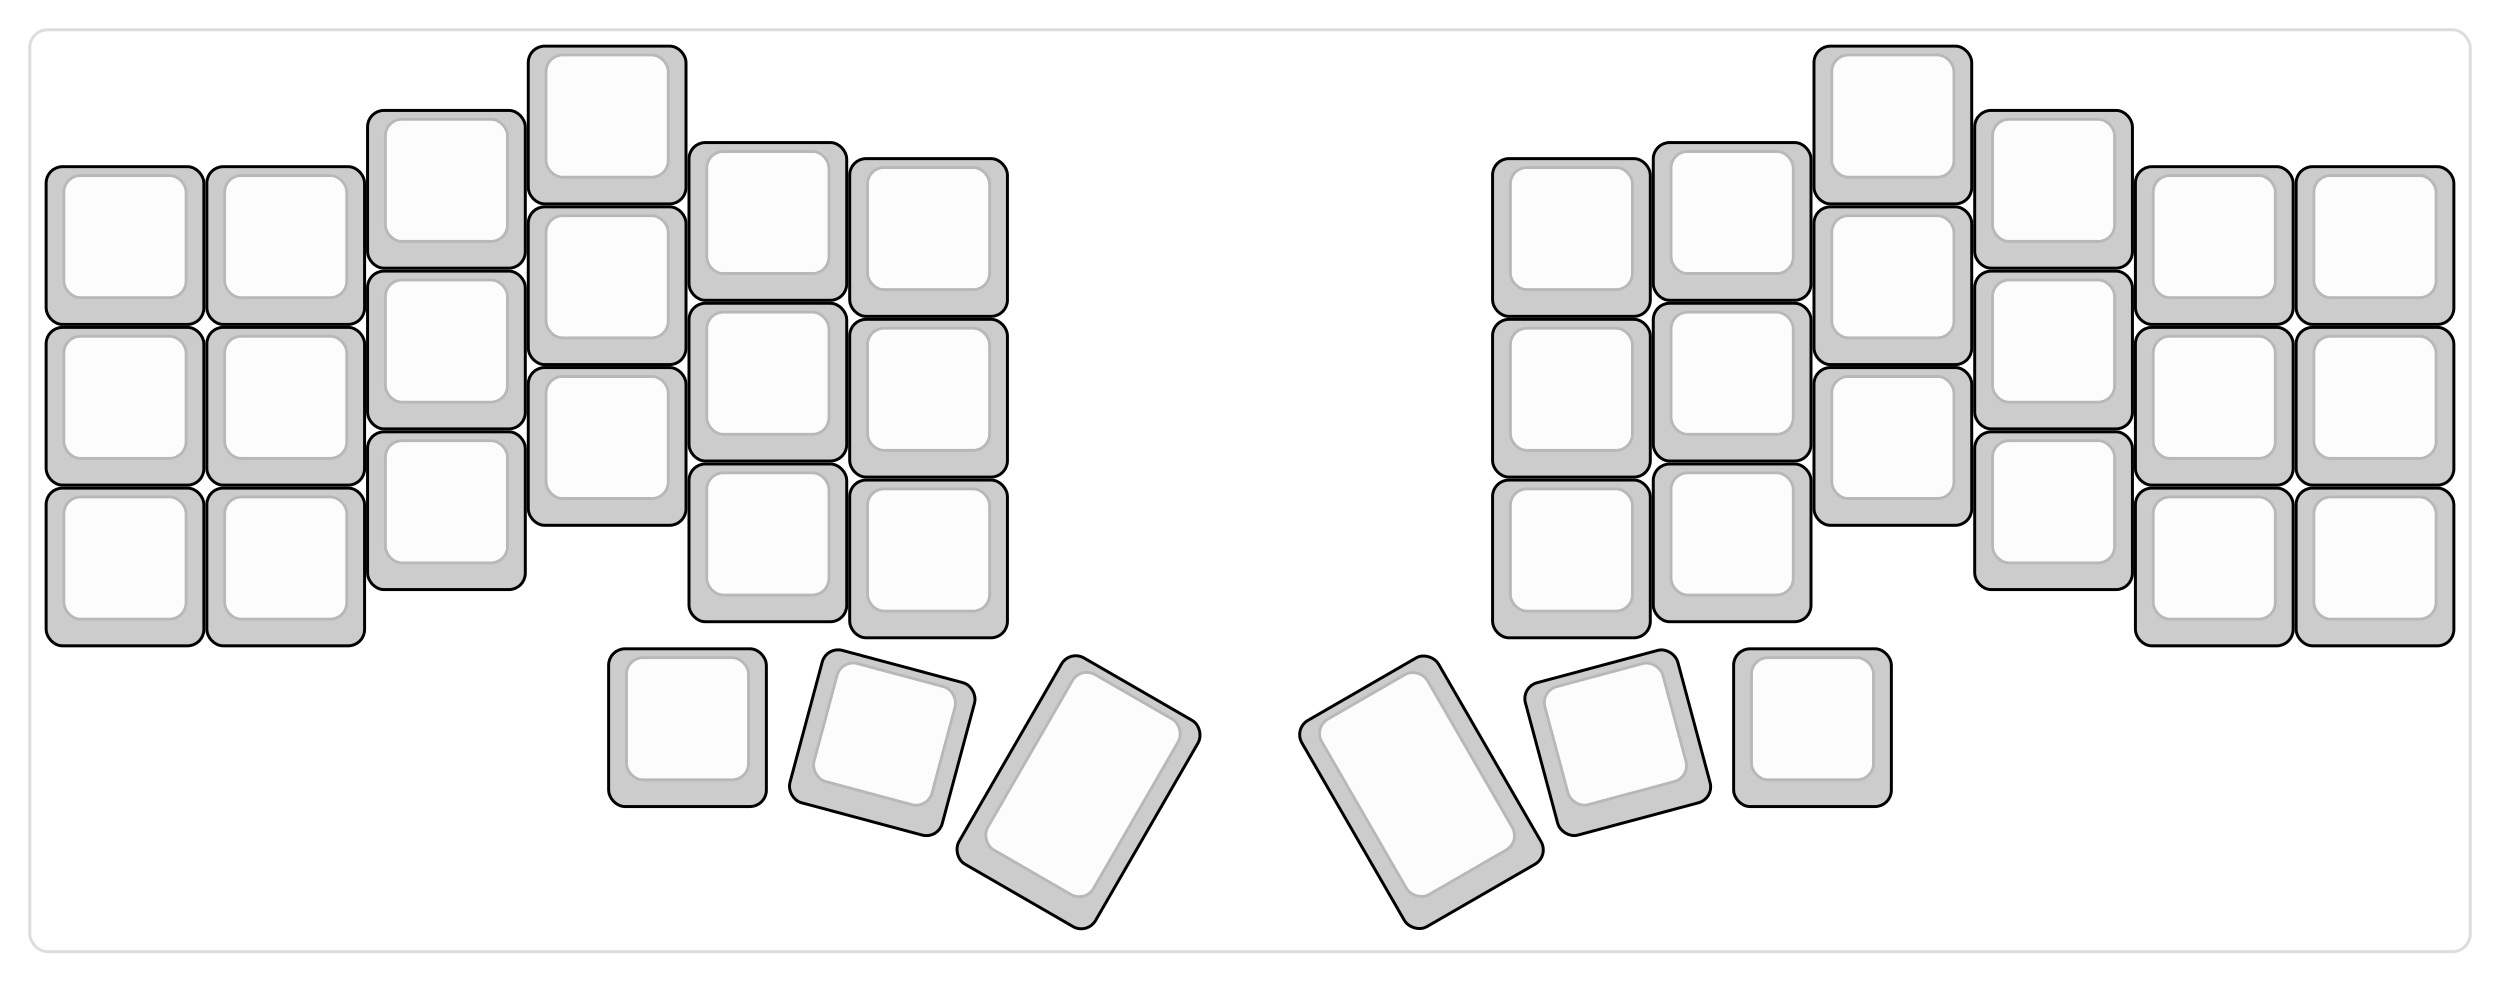 
  <svg width='840px'
       height='329.778px'
       viewBox='0 0 840 329.778'
       xmlns='http://www.w3.org/2000/svg'
       xmlns:xlink="http://www.w3.org/1999/xlink">

    <style type='text/css'>
    .keycap .border { stroke: black; stroke-width: 2; }
    .keycap .inner.border { stroke: rgba(0,0,0,.1); }
    </style>
    <defs>
      <linearGradient id="DCS">
        <stop offset="0%" stop-color="black" stop-opacity="0"/>
        <stop offset="40%" stop-color="black" stop-opacity="0.1"/>
        <stop offset="60%" stop-color="black" stop-opacity="0.1"/>
        <stop offset="100%" stop-color="black" stop-opacity="0"/>
      </linearGradient>
      <linearGradient id="SPACE" x1="0%" x2="0%" y1="0%" y2="100%">
        <stop offset="0%" stop-color="black" stop-opacity="0.1"/>
        <stop offset="20%" stop-color="black" stop-opacity="0.0"/>
        <stop offset="40%" stop-color="black" stop-opacity="0.0"/>
        <stop offset="100%" stop-color="black" stop-opacity="0.1"/>
      </linearGradient>
      <radialGradient id="DSA">
        <stop offset="0%" stop-color="black" stop-opacity="0.1"/>
        <stop offset="10%" stop-color="black" stop-opacity="0.1"/>
        <stop offset="100%" stop-color="black" stop-opacity="0"/>
      </radialGradient>
      <radialGradient id="SA" xlink:href="#DSA" />
    </defs>

    <g transform='translate(10,10)'>
      <rect width="820" height="309.778"
            stroke="#ddd" stroke-width="1" fill="#ffffff" rx="6"/>
      <g transform='translate(5,5)'>
        
  <g class='  keycap'
  >

  
    <!-- Outer Border -->
    <rect x="163" y="1"
          width="52" height="52"
          rx="5" fill="#cccccc" class="outer border"/>
    
    <!-- Outer Fill -->
    <rect x="163" y="1"
          width="52" height="52"
          rx="5" fill="#cccccc"/>
    

    
      <!-- Inner Border -->
      <rect x="169" y="4"
            width="40" height="40"
            rx="5" fill="#fcfcfc" class="inner border"/>
      
      <!-- Inner Fill -->
      <rect x="169" y="4"
            width="40" height="40"
            rx="5" fill="#fcfcfc"/>
      
      

     
   
  </g>

  <g class='  keycap'
  >

  
    <!-- Outer Border -->
    <rect x="595" y="1"
          width="52" height="52"
          rx="5" fill="#cccccc" class="outer border"/>
    
    <!-- Outer Fill -->
    <rect x="595" y="1"
          width="52" height="52"
          rx="5" fill="#cccccc"/>
    

    
      <!-- Inner Border -->
      <rect x="601" y="4"
            width="40" height="40"
            rx="5" fill="#fcfcfc" class="inner border"/>
      
      <!-- Inner Fill -->
      <rect x="601" y="4"
            width="40" height="40"
            rx="5" fill="#fcfcfc"/>
      
      

     
   
  </g>

  <g class='  keycap'
  >

  
    <!-- Outer Border -->
    <rect x="109" y="22.6"
          width="52" height="52"
          rx="5" fill="#cccccc" class="outer border"/>
    
    <!-- Outer Fill -->
    <rect x="109" y="22.6"
          width="52" height="52"
          rx="5" fill="#cccccc"/>
    

    
      <!-- Inner Border -->
      <rect x="115" y="25.6"
            width="40" height="40"
            rx="5" fill="#fcfcfc" class="inner border"/>
      
      <!-- Inner Fill -->
      <rect x="115" y="25.6"
            width="40" height="40"
            rx="5" fill="#fcfcfc"/>
      
      

     
   
  </g>

  <g class='  keycap'
  >

  
    <!-- Outer Border -->
    <rect x="649" y="22.6"
          width="52" height="52"
          rx="5" fill="#cccccc" class="outer border"/>
    
    <!-- Outer Fill -->
    <rect x="649" y="22.6"
          width="52" height="52"
          rx="5" fill="#cccccc"/>
    

    
      <!-- Inner Border -->
      <rect x="655" y="25.6"
            width="40" height="40"
            rx="5" fill="#fcfcfc" class="inner border"/>
      
      <!-- Inner Fill -->
      <rect x="655" y="25.6"
            width="40" height="40"
            rx="5" fill="#fcfcfc"/>
      
      

     
   
  </g>

  <g class='  keycap'
  >

  
    <!-- Outer Border -->
    <rect x="217" y="33.4"
          width="52" height="52"
          rx="5" fill="#cccccc" class="outer border"/>
    
    <!-- Outer Fill -->
    <rect x="217" y="33.4"
          width="52" height="52"
          rx="5" fill="#cccccc"/>
    

    
      <!-- Inner Border -->
      <rect x="223" y="36.4"
            width="40" height="40"
            rx="5" fill="#fcfcfc" class="inner border"/>
      
      <!-- Inner Fill -->
      <rect x="223" y="36.4"
            width="40" height="40"
            rx="5" fill="#fcfcfc"/>
      
      

     
   
  </g>

  <g class='  keycap'
  >

  
    <!-- Outer Border -->
    <rect x="541" y="33.4"
          width="52" height="52"
          rx="5" fill="#cccccc" class="outer border"/>
    
    <!-- Outer Fill -->
    <rect x="541" y="33.4"
          width="52" height="52"
          rx="5" fill="#cccccc"/>
    

    
      <!-- Inner Border -->
      <rect x="547" y="36.4"
            width="40" height="40"
            rx="5" fill="#fcfcfc" class="inner border"/>
      
      <!-- Inner Fill -->
      <rect x="547" y="36.4"
            width="40" height="40"
            rx="5" fill="#fcfcfc"/>
      
      

     
   
  </g>

  <g class='  keycap'
  >

  
    <!-- Outer Border -->
    <rect x="271" y="38.8"
          width="52" height="52"
          rx="5" fill="#cccccc" class="outer border"/>
    
    <!-- Outer Fill -->
    <rect x="271" y="38.8"
          width="52" height="52"
          rx="5" fill="#cccccc"/>
    

    
      <!-- Inner Border -->
      <rect x="277" y="41.8"
            width="40" height="40"
            rx="5" fill="#fcfcfc" class="inner border"/>
      
      <!-- Inner Fill -->
      <rect x="277" y="41.8"
            width="40" height="40"
            rx="5" fill="#fcfcfc"/>
      
      

     
   
  </g>

  <g class='  keycap'
  >

  
    <!-- Outer Border -->
    <rect x="487" y="38.8"
          width="52" height="52"
          rx="5" fill="#cccccc" class="outer border"/>
    
    <!-- Outer Fill -->
    <rect x="487" y="38.8"
          width="52" height="52"
          rx="5" fill="#cccccc"/>
    

    
      <!-- Inner Border -->
      <rect x="493" y="41.8"
            width="40" height="40"
            rx="5" fill="#fcfcfc" class="inner border"/>
      
      <!-- Inner Fill -->
      <rect x="493" y="41.8"
            width="40" height="40"
            rx="5" fill="#fcfcfc"/>
      
      

     
   
  </g>

  <g class='  keycap'
  >

  
    <!-- Outer Border -->
    <rect x="1" y="41.5"
          width="52" height="52"
          rx="5" fill="#cccccc" class="outer border"/>
    
    <!-- Outer Fill -->
    <rect x="1" y="41.5"
          width="52" height="52"
          rx="5" fill="#cccccc"/>
    

    
      <!-- Inner Border -->
      <rect x="7" y="44.5"
            width="40" height="40"
            rx="5" fill="#fcfcfc" class="inner border"/>
      
      <!-- Inner Fill -->
      <rect x="7" y="44.5"
            width="40" height="40"
            rx="5" fill="#fcfcfc"/>
      
      

     
   
  </g>

  <g class='  keycap'
  >

  
    <!-- Outer Border -->
    <rect x="55" y="41.5"
          width="52" height="52"
          rx="5" fill="#cccccc" class="outer border"/>
    
    <!-- Outer Fill -->
    <rect x="55" y="41.5"
          width="52" height="52"
          rx="5" fill="#cccccc"/>
    

    
      <!-- Inner Border -->
      <rect x="61" y="44.5"
            width="40" height="40"
            rx="5" fill="#fcfcfc" class="inner border"/>
      
      <!-- Inner Fill -->
      <rect x="61" y="44.5"
            width="40" height="40"
            rx="5" fill="#fcfcfc"/>
      
      

     
   
  </g>

  <g class='  keycap'
  >

  
    <!-- Outer Border -->
    <rect x="703" y="41.5"
          width="52" height="52"
          rx="5" fill="#cccccc" class="outer border"/>
    
    <!-- Outer Fill -->
    <rect x="703" y="41.5"
          width="52" height="52"
          rx="5" fill="#cccccc"/>
    

    
      <!-- Inner Border -->
      <rect x="709" y="44.5"
            width="40" height="40"
            rx="5" fill="#fcfcfc" class="inner border"/>
      
      <!-- Inner Fill -->
      <rect x="709" y="44.5"
            width="40" height="40"
            rx="5" fill="#fcfcfc"/>
      
      

     
   
  </g>

  <g class='  keycap'
  >

  
    <!-- Outer Border -->
    <rect x="757" y="41.5"
          width="52" height="52"
          rx="5" fill="#cccccc" class="outer border"/>
    
    <!-- Outer Fill -->
    <rect x="757" y="41.5"
          width="52" height="52"
          rx="5" fill="#cccccc"/>
    

    
      <!-- Inner Border -->
      <rect x="763" y="44.5"
            width="40" height="40"
            rx="5" fill="#fcfcfc" class="inner border"/>
      
      <!-- Inner Fill -->
      <rect x="763" y="44.5"
            width="40" height="40"
            rx="5" fill="#fcfcfc"/>
      
      

     
   
  </g>

  <g class='  keycap'
  >

  
    <!-- Outer Border -->
    <rect x="163" y="55"
          width="52" height="52"
          rx="5" fill="#cccccc" class="outer border"/>
    
    <!-- Outer Fill -->
    <rect x="163" y="55"
          width="52" height="52"
          rx="5" fill="#cccccc"/>
    

    
      <!-- Inner Border -->
      <rect x="169" y="58"
            width="40" height="40"
            rx="5" fill="#fcfcfc" class="inner border"/>
      
      <!-- Inner Fill -->
      <rect x="169" y="58"
            width="40" height="40"
            rx="5" fill="#fcfcfc"/>
      
      

     
   
  </g>

  <g class='  keycap'
  >

  
    <!-- Outer Border -->
    <rect x="595" y="55"
          width="52" height="52"
          rx="5" fill="#cccccc" class="outer border"/>
    
    <!-- Outer Fill -->
    <rect x="595" y="55"
          width="52" height="52"
          rx="5" fill="#cccccc"/>
    

    
      <!-- Inner Border -->
      <rect x="601" y="58"
            width="40" height="40"
            rx="5" fill="#fcfcfc" class="inner border"/>
      
      <!-- Inner Fill -->
      <rect x="601" y="58"
            width="40" height="40"
            rx="5" fill="#fcfcfc"/>
      
      

     
   
  </g>

  <g class='  keycap'
  >

  
    <!-- Outer Border -->
    <rect x="109" y="76.6"
          width="52" height="52"
          rx="5" fill="#cccccc" class="outer border"/>
    
    <!-- Outer Fill -->
    <rect x="109" y="76.6"
          width="52" height="52"
          rx="5" fill="#cccccc"/>
    

    
      <!-- Inner Border -->
      <rect x="115" y="79.6"
            width="40" height="40"
            rx="5" fill="#fcfcfc" class="inner border"/>
      
      <!-- Inner Fill -->
      <rect x="115" y="79.6"
            width="40" height="40"
            rx="5" fill="#fcfcfc"/>
      
      

     
   
  </g>

  <g class='  keycap'
  >

  
    <!-- Outer Border -->
    <rect x="649" y="76.6"
          width="52" height="52"
          rx="5" fill="#cccccc" class="outer border"/>
    
    <!-- Outer Fill -->
    <rect x="649" y="76.6"
          width="52" height="52"
          rx="5" fill="#cccccc"/>
    

    
      <!-- Inner Border -->
      <rect x="655" y="79.6"
            width="40" height="40"
            rx="5" fill="#fcfcfc" class="inner border"/>
      
      <!-- Inner Fill -->
      <rect x="655" y="79.6"
            width="40" height="40"
            rx="5" fill="#fcfcfc"/>
      
      

     
   
  </g>

  <g class='  keycap'
  >

  
    <!-- Outer Border -->
    <rect x="217" y="87.4"
          width="52" height="52"
          rx="5" fill="#cccccc" class="outer border"/>
    
    <!-- Outer Fill -->
    <rect x="217" y="87.4"
          width="52" height="52"
          rx="5" fill="#cccccc"/>
    

    
      <!-- Inner Border -->
      <rect x="223" y="90.4"
            width="40" height="40"
            rx="5" fill="#fcfcfc" class="inner border"/>
      
      <!-- Inner Fill -->
      <rect x="223" y="90.4"
            width="40" height="40"
            rx="5" fill="#fcfcfc"/>
      
      

     
   
  </g>

  <g class='  keycap'
  >

  
    <!-- Outer Border -->
    <rect x="541" y="87.4"
          width="52" height="52"
          rx="5" fill="#cccccc" class="outer border"/>
    
    <!-- Outer Fill -->
    <rect x="541" y="87.4"
          width="52" height="52"
          rx="5" fill="#cccccc"/>
    

    
      <!-- Inner Border -->
      <rect x="547" y="90.4"
            width="40" height="40"
            rx="5" fill="#fcfcfc" class="inner border"/>
      
      <!-- Inner Fill -->
      <rect x="547" y="90.4"
            width="40" height="40"
            rx="5" fill="#fcfcfc"/>
      
      

     
   
  </g>

  <g class='  keycap'
  >

  
    <!-- Outer Border -->
    <rect x="271" y="92.8"
          width="52" height="52"
          rx="5" fill="#cccccc" class="outer border"/>
    
    <!-- Outer Fill -->
    <rect x="271" y="92.8"
          width="52" height="52"
          rx="5" fill="#cccccc"/>
    

    
      <!-- Inner Border -->
      <rect x="277" y="95.8"
            width="40" height="40"
            rx="5" fill="#fcfcfc" class="inner border"/>
      
      <!-- Inner Fill -->
      <rect x="277" y="95.8"
            width="40" height="40"
            rx="5" fill="#fcfcfc"/>
      
      

     
   
  </g>

  <g class='  keycap'
  >

  
    <!-- Outer Border -->
    <rect x="487" y="92.8"
          width="52" height="52"
          rx="5" fill="#cccccc" class="outer border"/>
    
    <!-- Outer Fill -->
    <rect x="487" y="92.8"
          width="52" height="52"
          rx="5" fill="#cccccc"/>
    

    
      <!-- Inner Border -->
      <rect x="493" y="95.8"
            width="40" height="40"
            rx="5" fill="#fcfcfc" class="inner border"/>
      
      <!-- Inner Fill -->
      <rect x="493" y="95.8"
            width="40" height="40"
            rx="5" fill="#fcfcfc"/>
      
      

     
   
  </g>

  <g class='  keycap'
  >

  
    <!-- Outer Border -->
    <rect x="1" y="95.5"
          width="52" height="52"
          rx="5" fill="#cccccc" class="outer border"/>
    
    <!-- Outer Fill -->
    <rect x="1" y="95.5"
          width="52" height="52"
          rx="5" fill="#cccccc"/>
    

    
      <!-- Inner Border -->
      <rect x="7" y="98.5"
            width="40" height="40"
            rx="5" fill="#fcfcfc" class="inner border"/>
      
      <!-- Inner Fill -->
      <rect x="7" y="98.5"
            width="40" height="40"
            rx="5" fill="#fcfcfc"/>
      
      

     
   
  </g>

  <g class='  keycap'
  >

  
    <!-- Outer Border -->
    <rect x="55" y="95.5"
          width="52" height="52"
          rx="5" fill="#cccccc" class="outer border"/>
    
    <!-- Outer Fill -->
    <rect x="55" y="95.5"
          width="52" height="52"
          rx="5" fill="#cccccc"/>
    

    
      <!-- Inner Border -->
      <rect x="61" y="98.5"
            width="40" height="40"
            rx="5" fill="#fcfcfc" class="inner border"/>
      
      <!-- Inner Fill -->
      <rect x="61" y="98.5"
            width="40" height="40"
            rx="5" fill="#fcfcfc"/>
      
      

     
   
  </g>

  <g class='  keycap'
  >

  
    <!-- Outer Border -->
    <rect x="703" y="95.5"
          width="52" height="52"
          rx="5" fill="#cccccc" class="outer border"/>
    
    <!-- Outer Fill -->
    <rect x="703" y="95.5"
          width="52" height="52"
          rx="5" fill="#cccccc"/>
    

    
      <!-- Inner Border -->
      <rect x="709" y="98.5"
            width="40" height="40"
            rx="5" fill="#fcfcfc" class="inner border"/>
      
      <!-- Inner Fill -->
      <rect x="709" y="98.5"
            width="40" height="40"
            rx="5" fill="#fcfcfc"/>
      
      

     
   
  </g>

  <g class='  keycap'
  >

  
    <!-- Outer Border -->
    <rect x="757" y="95.5"
          width="52" height="52"
          rx="5" fill="#cccccc" class="outer border"/>
    
    <!-- Outer Fill -->
    <rect x="757" y="95.5"
          width="52" height="52"
          rx="5" fill="#cccccc"/>
    

    
      <!-- Inner Border -->
      <rect x="763" y="98.5"
            width="40" height="40"
            rx="5" fill="#fcfcfc" class="inner border"/>
      
      <!-- Inner Fill -->
      <rect x="763" y="98.5"
            width="40" height="40"
            rx="5" fill="#fcfcfc"/>
      
      

     
   
  </g>

  <g class='  keycap'
  >

  
    <!-- Outer Border -->
    <rect x="163" y="109"
          width="52" height="52"
          rx="5" fill="#cccccc" class="outer border"/>
    
    <!-- Outer Fill -->
    <rect x="163" y="109"
          width="52" height="52"
          rx="5" fill="#cccccc"/>
    

    
      <!-- Inner Border -->
      <rect x="169" y="112"
            width="40" height="40"
            rx="5" fill="#fcfcfc" class="inner border"/>
      
      <!-- Inner Fill -->
      <rect x="169" y="112"
            width="40" height="40"
            rx="5" fill="#fcfcfc"/>
      
      

     
   
  </g>

  <g class='  keycap'
  >

  
    <!-- Outer Border -->
    <rect x="595" y="109"
          width="52" height="52"
          rx="5" fill="#cccccc" class="outer border"/>
    
    <!-- Outer Fill -->
    <rect x="595" y="109"
          width="52" height="52"
          rx="5" fill="#cccccc"/>
    

    
      <!-- Inner Border -->
      <rect x="601" y="112"
            width="40" height="40"
            rx="5" fill="#fcfcfc" class="inner border"/>
      
      <!-- Inner Fill -->
      <rect x="601" y="112"
            width="40" height="40"
            rx="5" fill="#fcfcfc"/>
      
      

     
   
  </g>

  <g class='  keycap'
  >

  
    <!-- Outer Border -->
    <rect x="109" y="130.6"
          width="52" height="52"
          rx="5" fill="#cccccc" class="outer border"/>
    
    <!-- Outer Fill -->
    <rect x="109" y="130.6"
          width="52" height="52"
          rx="5" fill="#cccccc"/>
    

    
      <!-- Inner Border -->
      <rect x="115" y="133.6"
            width="40" height="40"
            rx="5" fill="#fcfcfc" class="inner border"/>
      
      <!-- Inner Fill -->
      <rect x="115" y="133.6"
            width="40" height="40"
            rx="5" fill="#fcfcfc"/>
      
      

     
   
  </g>

  <g class='  keycap'
  >

  
    <!-- Outer Border -->
    <rect x="649" y="130.6"
          width="52" height="52"
          rx="5" fill="#cccccc" class="outer border"/>
    
    <!-- Outer Fill -->
    <rect x="649" y="130.6"
          width="52" height="52"
          rx="5" fill="#cccccc"/>
    

    
      <!-- Inner Border -->
      <rect x="655" y="133.6"
            width="40" height="40"
            rx="5" fill="#fcfcfc" class="inner border"/>
      
      <!-- Inner Fill -->
      <rect x="655" y="133.6"
            width="40" height="40"
            rx="5" fill="#fcfcfc"/>
      
      

     
   
  </g>

  <g class='  keycap'
  >

  
    <!-- Outer Border -->
    <rect x="217" y="141.4"
          width="52" height="52"
          rx="5" fill="#cccccc" class="outer border"/>
    
    <!-- Outer Fill -->
    <rect x="217" y="141.4"
          width="52" height="52"
          rx="5" fill="#cccccc"/>
    

    
      <!-- Inner Border -->
      <rect x="223" y="144.4"
            width="40" height="40"
            rx="5" fill="#fcfcfc" class="inner border"/>
      
      <!-- Inner Fill -->
      <rect x="223" y="144.4"
            width="40" height="40"
            rx="5" fill="#fcfcfc"/>
      
      

     
   
  </g>

  <g class='  keycap'
  >

  
    <!-- Outer Border -->
    <rect x="541" y="141.4"
          width="52" height="52"
          rx="5" fill="#cccccc" class="outer border"/>
    
    <!-- Outer Fill -->
    <rect x="541" y="141.4"
          width="52" height="52"
          rx="5" fill="#cccccc"/>
    

    
      <!-- Inner Border -->
      <rect x="547" y="144.4"
            width="40" height="40"
            rx="5" fill="#fcfcfc" class="inner border"/>
      
      <!-- Inner Fill -->
      <rect x="547" y="144.4"
            width="40" height="40"
            rx="5" fill="#fcfcfc"/>
      
      

     
   
  </g>

  <g class='  keycap'
  >

  
    <!-- Outer Border -->
    <rect x="271" y="146.8"
          width="52" height="52"
          rx="5" fill="#cccccc" class="outer border"/>
    
    <!-- Outer Fill -->
    <rect x="271" y="146.8"
          width="52" height="52"
          rx="5" fill="#cccccc"/>
    

    
      <!-- Inner Border -->
      <rect x="277" y="149.8"
            width="40" height="40"
            rx="5" fill="#fcfcfc" class="inner border"/>
      
      <!-- Inner Fill -->
      <rect x="277" y="149.8"
            width="40" height="40"
            rx="5" fill="#fcfcfc"/>
      
      

     
   
  </g>

  <g class='  keycap'
  >

  
    <!-- Outer Border -->
    <rect x="487" y="146.8"
          width="52" height="52"
          rx="5" fill="#cccccc" class="outer border"/>
    
    <!-- Outer Fill -->
    <rect x="487" y="146.8"
          width="52" height="52"
          rx="5" fill="#cccccc"/>
    

    
      <!-- Inner Border -->
      <rect x="493" y="149.8"
            width="40" height="40"
            rx="5" fill="#fcfcfc" class="inner border"/>
      
      <!-- Inner Fill -->
      <rect x="493" y="149.8"
            width="40" height="40"
            rx="5" fill="#fcfcfc"/>
      
      

     
   
  </g>

  <g class='  keycap'
  >

  
    <!-- Outer Border -->
    <rect x="1" y="149.5"
          width="52" height="52"
          rx="5" fill="#cccccc" class="outer border"/>
    
    <!-- Outer Fill -->
    <rect x="1" y="149.5"
          width="52" height="52"
          rx="5" fill="#cccccc"/>
    

    
      <!-- Inner Border -->
      <rect x="7" y="152.5"
            width="40" height="40"
            rx="5" fill="#fcfcfc" class="inner border"/>
      
      <!-- Inner Fill -->
      <rect x="7" y="152.5"
            width="40" height="40"
            rx="5" fill="#fcfcfc"/>
      
      

     
   
  </g>

  <g class='  keycap'
  >

  
    <!-- Outer Border -->
    <rect x="55" y="149.5"
          width="52" height="52"
          rx="5" fill="#cccccc" class="outer border"/>
    
    <!-- Outer Fill -->
    <rect x="55" y="149.5"
          width="52" height="52"
          rx="5" fill="#cccccc"/>
    

    
      <!-- Inner Border -->
      <rect x="61" y="152.5"
            width="40" height="40"
            rx="5" fill="#fcfcfc" class="inner border"/>
      
      <!-- Inner Fill -->
      <rect x="61" y="152.5"
            width="40" height="40"
            rx="5" fill="#fcfcfc"/>
      
      

     
   
  </g>

  <g class='  keycap'
  >

  
    <!-- Outer Border -->
    <rect x="703" y="149.5"
          width="52" height="52"
          rx="5" fill="#cccccc" class="outer border"/>
    
    <!-- Outer Fill -->
    <rect x="703" y="149.5"
          width="52" height="52"
          rx="5" fill="#cccccc"/>
    

    
      <!-- Inner Border -->
      <rect x="709" y="152.5"
            width="40" height="40"
            rx="5" fill="#fcfcfc" class="inner border"/>
      
      <!-- Inner Fill -->
      <rect x="709" y="152.5"
            width="40" height="40"
            rx="5" fill="#fcfcfc"/>
      
      

     
   
  </g>

  <g class='  keycap'
  >

  
    <!-- Outer Border -->
    <rect x="757" y="149.5"
          width="52" height="52"
          rx="5" fill="#cccccc" class="outer border"/>
    
    <!-- Outer Fill -->
    <rect x="757" y="149.5"
          width="52" height="52"
          rx="5" fill="#cccccc"/>
    

    
      <!-- Inner Border -->
      <rect x="763" y="152.5"
            width="40" height="40"
            rx="5" fill="#fcfcfc" class="inner border"/>
      
      <!-- Inner Fill -->
      <rect x="763" y="152.5"
            width="40" height="40"
            rx="5" fill="#fcfcfc"/>
      
      

     
   
  </g>

  <g class='  keycap'
  >

  
    <!-- Outer Border -->
    <rect x="190" y="203.5"
          width="52" height="52"
          rx="5" fill="#cccccc" class="outer border"/>
    
    <!-- Outer Fill -->
    <rect x="190" y="203.5"
          width="52" height="52"
          rx="5" fill="#cccccc"/>
    

    
      <!-- Inner Border -->
      <rect x="196" y="206.5"
            width="40" height="40"
            rx="5" fill="#fcfcfc" class="inner border"/>
      
      <!-- Inner Fill -->
      <rect x="196" y="206.5"
            width="40" height="40"
            rx="5" fill="#fcfcfc"/>
      
      

     
   
  </g>

  <g class='  keycap'
  >

  
    <!-- Outer Border -->
    <rect x="568" y="203.5"
          width="52" height="52"
          rx="5" fill="#cccccc" class="outer border"/>
    
    <!-- Outer Fill -->
    <rect x="568" y="203.5"
          width="52" height="52"
          rx="5" fill="#cccccc"/>
    

    
      <!-- Inner Border -->
      <rect x="574" y="206.5"
            width="40" height="40"
            rx="5" fill="#fcfcfc" class="inner border"/>
      
      <!-- Inner Fill -->
      <rect x="574" y="206.5"
            width="40" height="40"
            rx="5" fill="#fcfcfc"/>
      
      

     
   
  </g>

  <g class='  keycap'
  
     transform="rotate(15 243 378)"
  >

  
    <!-- Outer Border -->
    <rect x="217" y="203.5"
          width="52" height="52"
          rx="5" fill="#cccccc" class="outer border"/>
    
    <!-- Outer Fill -->
    <rect x="217" y="203.5"
          width="52" height="52"
          rx="5" fill="#cccccc"/>
    

    
      <!-- Inner Border -->
      <rect x="223" y="206.5"
            width="40" height="40"
            rx="5" fill="#fcfcfc" class="inner border"/>
      
      <!-- Inner Fill -->
      <rect x="223" y="206.5"
            width="40" height="40"
            rx="5" fill="#fcfcfc"/>
      
      

     
   
  </g>

  <g class='  keycap'
  
     transform="rotate(30 243 378)"
  >

  
    <!-- Outer Border -->
    <rect x="244" y="176.5"
          width="52" height="79"
          rx="5" fill="#cccccc" class="outer border"/>
    
    <!-- Outer Fill -->
    <rect x="244" y="176.5"
          width="52" height="79"
          rx="5" fill="#cccccc"/>
    

    
      <!-- Inner Border -->
      <rect x="250" y="179.5"
            width="40" height="67"
            rx="5" fill="#fcfcfc" class="inner border"/>
      
      <!-- Inner Fill -->
      <rect x="250" y="179.5"
            width="40" height="67"
            rx="5" fill="#fcfcfc"/>
      
      

     
   
  </g>

  <g class='  keycap'
  
     transform="rotate(-30 567 378)"
  >

  
    <!-- Outer Border -->
    <rect x="514" y="176.5"
          width="52" height="79"
          rx="5" fill="#cccccc" class="outer border"/>
    
    <!-- Outer Fill -->
    <rect x="514" y="176.5"
          width="52" height="79"
          rx="5" fill="#cccccc"/>
    

    
      <!-- Inner Border -->
      <rect x="520" y="179.5"
            width="40" height="67"
            rx="5" fill="#fcfcfc" class="inner border"/>
      
      <!-- Inner Fill -->
      <rect x="520" y="179.5"
            width="40" height="67"
            rx="5" fill="#fcfcfc"/>
      
      

     
   
  </g>

  <g class='  keycap'
  
     transform="rotate(-15 567 378)"
  >

  
    <!-- Outer Border -->
    <rect x="541" y="203.5"
          width="52" height="52"
          rx="5" fill="#cccccc" class="outer border"/>
    
    <!-- Outer Fill -->
    <rect x="541" y="203.5"
          width="52" height="52"
          rx="5" fill="#cccccc"/>
    

    
      <!-- Inner Border -->
      <rect x="547" y="206.5"
            width="40" height="40"
            rx="5" fill="#fcfcfc" class="inner border"/>
      
      <!-- Inner Fill -->
      <rect x="547" y="206.5"
            width="40" height="40"
            rx="5" fill="#fcfcfc"/>
      
      

     
   
  </g>

      </g>
    </g>
  </svg>
